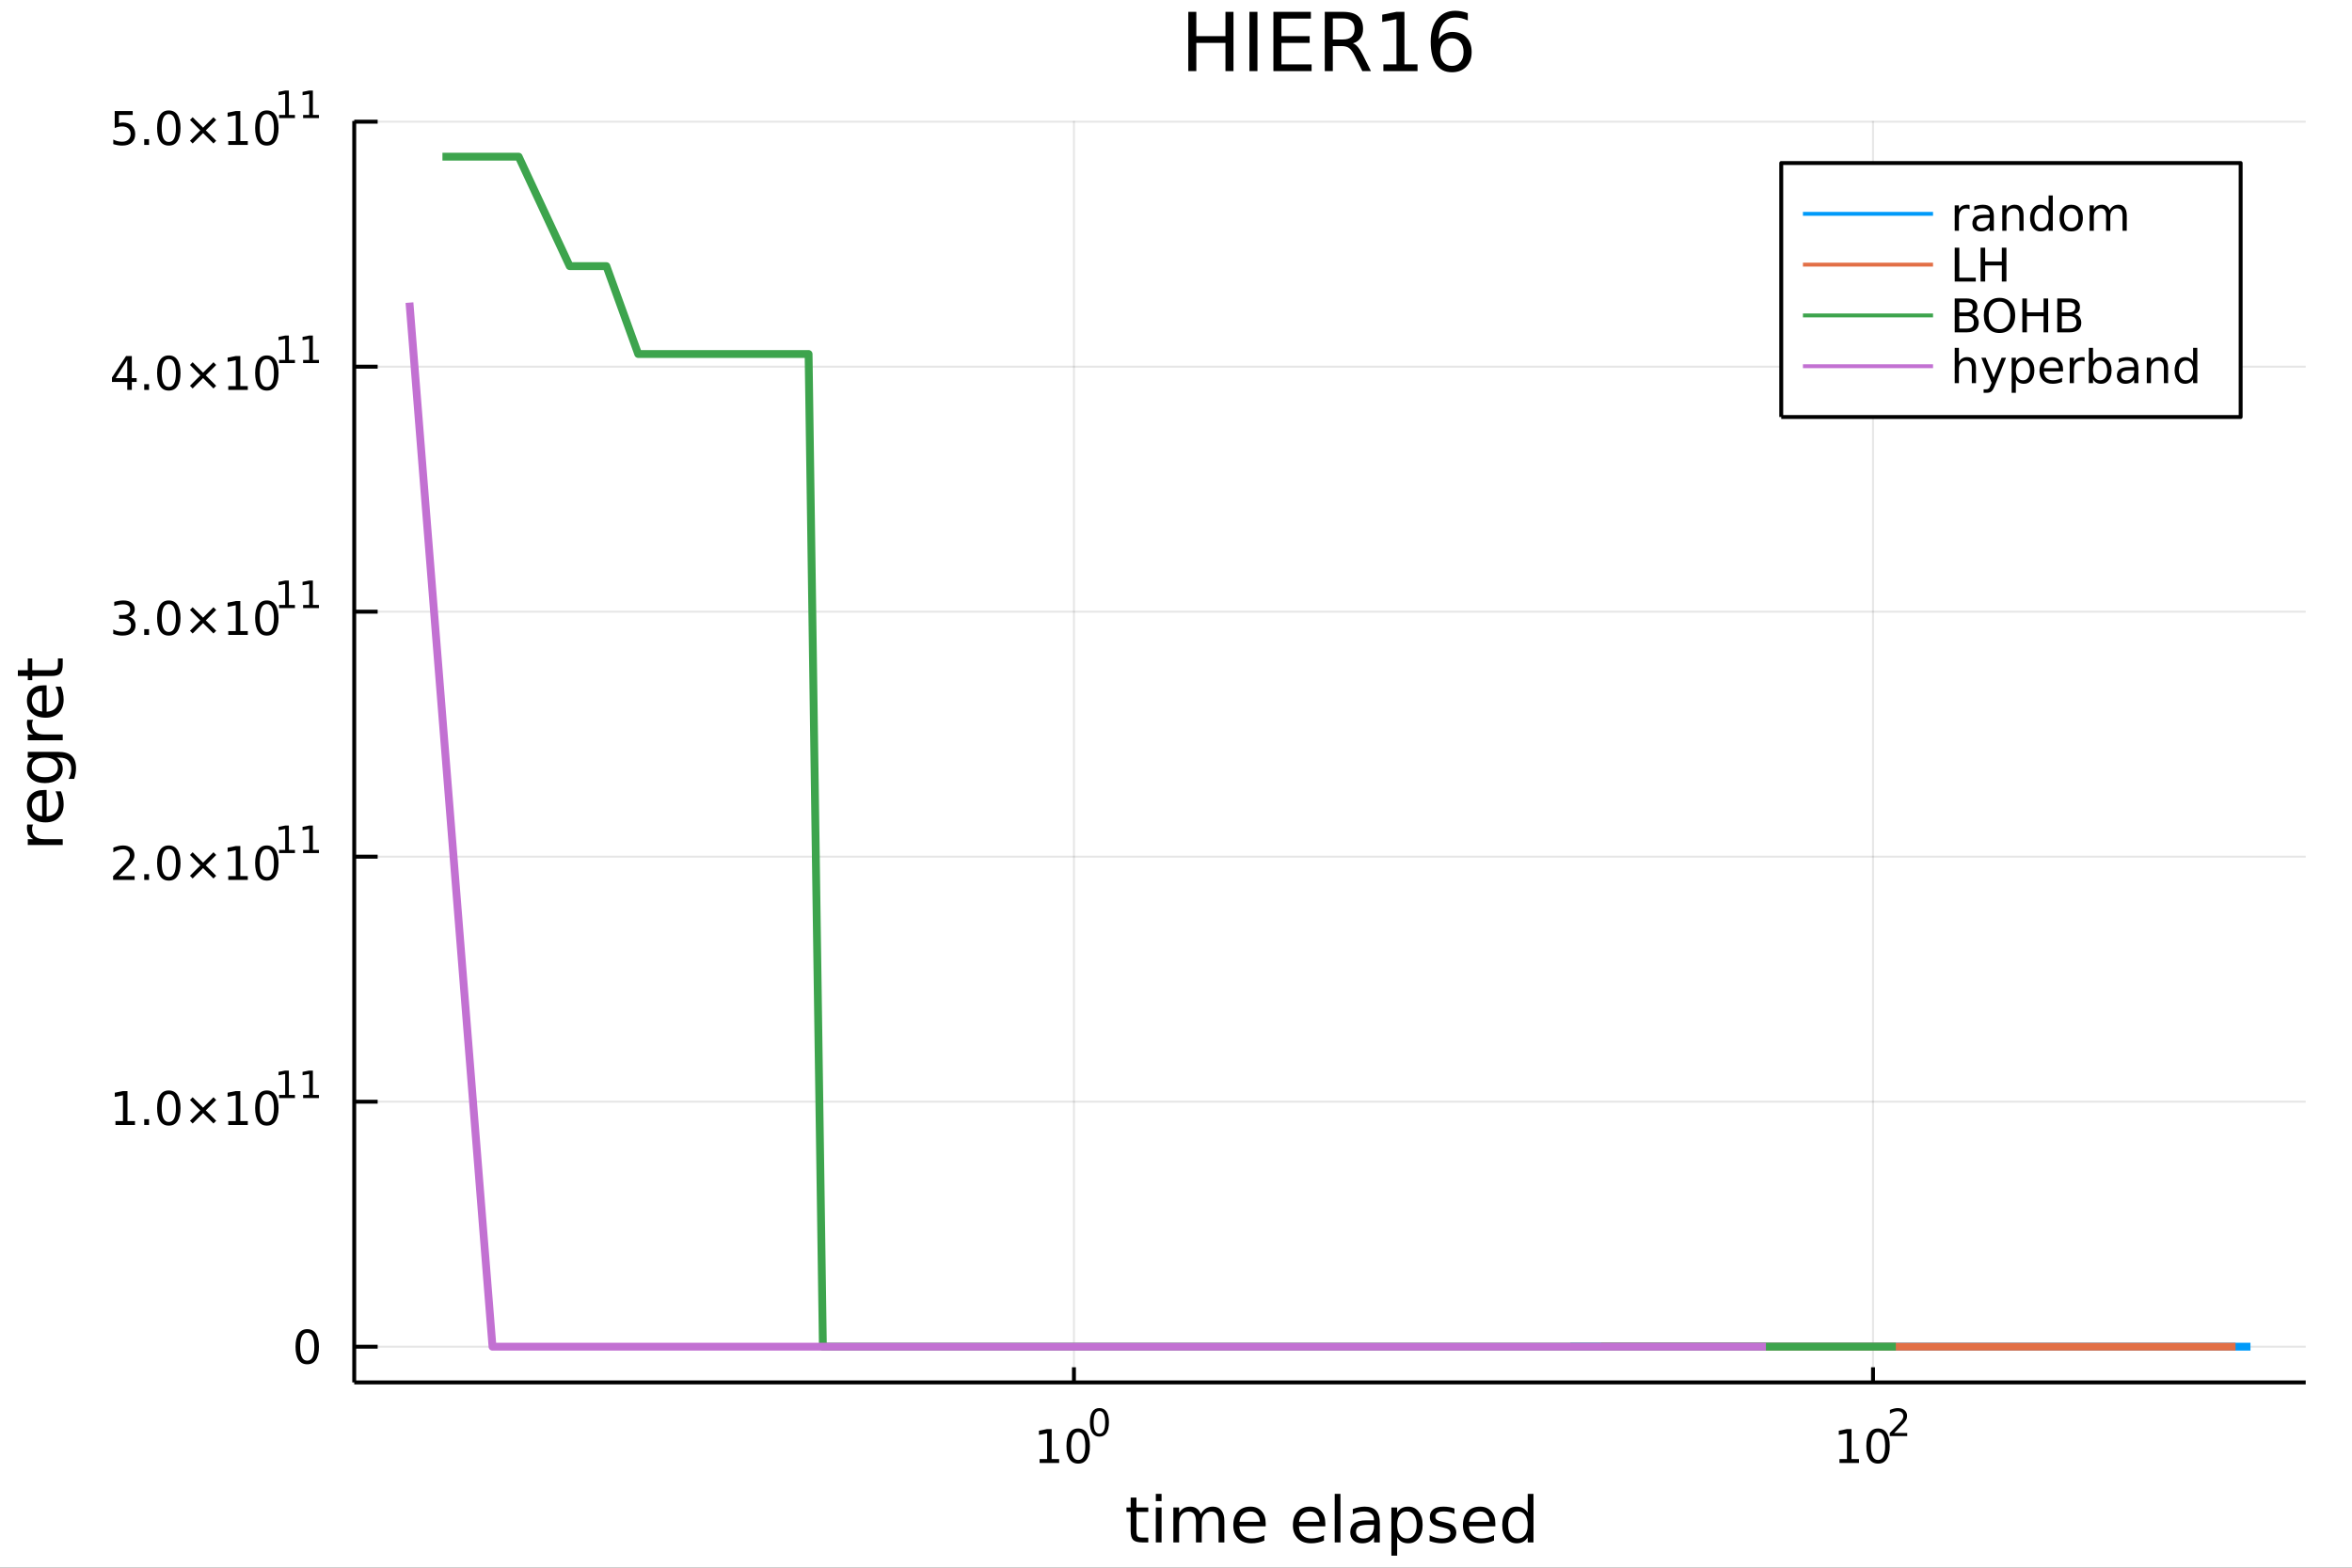 <?xml version="1.0" encoding="utf-8"?>
<svg xmlns="http://www.w3.org/2000/svg" xmlns:xlink="http://www.w3.org/1999/xlink" width="600" height="400" viewBox="0 0 2400 1600">
<rect x="0" y="0" width="2400" height="1600" fill="#333333" stroke="none"/>
<defs>
  <clipPath id="clip630">
    <rect x="0" y="0" width="2400" height="1600"/>
  </clipPath>
</defs>
<path clip-path="url(#clip630)" d="
M0 1600 L2400 1600 L2400 0 L0 0  Z
  " fill="#ffffff" fill-rule="evenodd" fill-opacity="1"/>
<defs>
  <clipPath id="clip631">
    <rect x="480" y="0" width="1681" height="1600"/>
  </clipPath>
</defs>
<path clip-path="url(#clip630)" d="
M361.463 1410.9 L2352.76 1410.9 L2352.76 123.472 L361.463 123.472  Z
  " fill="#ffffff" fill-rule="evenodd" fill-opacity="1"/>
<defs>
  <clipPath id="clip632">
    <rect x="361" y="123" width="1992" height="1288"/>
  </clipPath>
</defs>
<polyline clip-path="url(#clip632)" style="stroke:#000000; stroke-linecap:butt; stroke-linejoin:round; stroke-width:2; stroke-opacity:0.1; fill:none" points="
  1095.86,1410.9 1095.86,123.472 
  "/>
<polyline clip-path="url(#clip632)" style="stroke:#000000; stroke-linecap:butt; stroke-linejoin:round; stroke-width:2; stroke-opacity:0.1; fill:none" points="
  1911.25,1410.9 1911.25,123.472 
  "/>
<polyline clip-path="url(#clip630)" style="stroke:#000000; stroke-linecap:butt; stroke-linejoin:round; stroke-width:4; stroke-opacity:1; fill:none" points="
  361.463,1410.9 2352.76,1410.9 
  "/>
<polyline clip-path="url(#clip630)" style="stroke:#000000; stroke-linecap:butt; stroke-linejoin:round; stroke-width:4; stroke-opacity:1; fill:none" points="
  1095.86,1410.9 1095.86,1395.45 
  "/>
<polyline clip-path="url(#clip630)" style="stroke:#000000; stroke-linecap:butt; stroke-linejoin:round; stroke-width:4; stroke-opacity:1; fill:none" points="
  1911.25,1410.9 1911.25,1395.45 
  "/>
<path clip-path="url(#clip630)" d="M1060.84 1489.17 L1068.48 1489.17 L1068.48 1462.8 L1060.17 1464.47 L1060.17 1460.21 L1068.43 1458.54 L1073.11 1458.54 L1073.11 1489.17 L1080.75 1489.17 L1080.75 1493.1 L1060.84 1493.1 L1060.84 1489.17 Z" fill="#000000" fill-rule="evenodd" fill-opacity="1" /><path clip-path="url(#clip630)" d="M1100.19 1461.62 Q1096.58 1461.62 1094.75 1465.19 Q1092.95 1468.73 1092.95 1475.86 Q1092.95 1482.97 1094.75 1486.53 Q1096.58 1490.07 1100.19 1490.07 Q1103.83 1490.07 1105.63 1486.53 Q1107.46 1482.97 1107.46 1475.86 Q1107.46 1468.73 1105.63 1465.19 Q1103.83 1461.62 1100.19 1461.62 M1100.19 1457.92 Q1106 1457.92 1109.06 1462.53 Q1112.14 1467.11 1112.14 1475.86 Q1112.14 1484.59 1109.06 1489.19 Q1106 1493.78 1100.19 1493.78 Q1094.38 1493.78 1091.3 1489.19 Q1088.25 1484.59 1088.25 1475.86 Q1088.25 1467.11 1091.3 1462.53 Q1094.38 1457.92 1100.19 1457.92 Z" fill="#000000" fill-rule="evenodd" fill-opacity="1" /><path clip-path="url(#clip630)" d="M1121.84 1440.11 Q1118.91 1440.11 1117.42 1443.01 Q1115.95 1445.89 1115.95 1451.68 Q1115.95 1457.46 1117.42 1460.35 Q1118.91 1463.23 1121.84 1463.23 Q1124.79 1463.23 1126.26 1460.35 Q1127.75 1457.46 1127.75 1451.68 Q1127.75 1445.89 1126.26 1443.01 Q1124.79 1440.11 1121.84 1440.11 M1121.84 1437.11 Q1126.56 1437.11 1129.05 1440.85 Q1131.55 1444.57 1131.55 1451.68 Q1131.55 1458.77 1129.05 1462.51 Q1126.56 1466.24 1121.84 1466.24 Q1117.12 1466.24 1114.62 1462.51 Q1112.14 1458.77 1112.14 1451.68 Q1112.14 1444.57 1114.62 1440.85 Q1117.12 1437.11 1121.84 1437.11 Z" fill="#000000" fill-rule="evenodd" fill-opacity="1" /><path clip-path="url(#clip630)" d="M1877.02 1489.17 L1884.66 1489.17 L1884.66 1462.8 L1876.35 1464.47 L1876.35 1460.21 L1884.61 1458.54 L1889.29 1458.54 L1889.29 1489.17 L1896.93 1489.17 L1896.93 1493.1 L1877.02 1493.1 L1877.02 1489.17 Z" fill="#000000" fill-rule="evenodd" fill-opacity="1" /><path clip-path="url(#clip630)" d="M1916.37 1461.62 Q1912.76 1461.62 1910.93 1465.19 Q1909.13 1468.73 1909.13 1475.86 Q1909.13 1482.97 1910.93 1486.53 Q1912.76 1490.07 1916.37 1490.07 Q1920.01 1490.07 1921.81 1486.53 Q1923.64 1482.97 1923.64 1475.86 Q1923.64 1468.73 1921.81 1465.19 Q1920.01 1461.62 1916.37 1461.62 M1916.37 1457.92 Q1922.18 1457.92 1925.24 1462.53 Q1928.32 1467.11 1928.32 1475.86 Q1928.32 1484.59 1925.24 1489.19 Q1922.18 1493.78 1916.37 1493.78 Q1910.56 1493.78 1907.48 1489.19 Q1904.43 1484.59 1904.43 1475.86 Q1904.43 1467.11 1907.48 1462.53 Q1910.56 1457.92 1916.37 1457.92 Z" fill="#000000" fill-rule="evenodd" fill-opacity="1" /><path clip-path="url(#clip630)" d="M1932.89 1462.5 L1946.15 1462.5 L1946.15 1465.69 L1928.32 1465.69 L1928.32 1462.5 Q1930.48 1460.26 1934.2 1456.5 Q1937.95 1452.72 1938.91 1451.63 Q1940.73 1449.58 1941.45 1448.16 Q1942.18 1446.74 1942.18 1445.36 Q1942.18 1443.12 1940.6 1441.71 Q1939.04 1440.3 1936.52 1440.3 Q1934.73 1440.3 1932.74 1440.92 Q1930.76 1441.54 1928.51 1442.8 L1928.51 1438.97 Q1930.8 1438.05 1932.79 1437.58 Q1934.79 1437.11 1936.44 1437.11 Q1940.81 1437.11 1943.4 1439.29 Q1946 1441.47 1946 1445.12 Q1946 1446.85 1945.34 1448.41 Q1944.7 1449.95 1942.99 1452.06 Q1942.52 1452.6 1940 1455.22 Q1937.48 1457.81 1932.89 1462.5 Z" fill="#000000" fill-rule="evenodd" fill-opacity="1" /><path clip-path="url(#clip630)" d="M1159.65 1528.42 L1159.65 1538.54 L1171.71 1538.54 L1171.71 1543.09 L1159.65 1543.09 L1159.65 1562.44 Q1159.65 1566.8 1160.82 1568.04 Q1162.03 1569.28 1165.69 1569.28 L1171.71 1569.28 L1171.71 1574.19 L1165.69 1574.19 Q1158.91 1574.19 1156.33 1571.67 Q1153.76 1569.12 1153.76 1562.44 L1153.76 1543.09 L1149.46 1543.09 L1149.46 1538.54 L1153.76 1538.54 L1153.76 1528.42 L1159.65 1528.42 Z" fill="#000000" fill-rule="evenodd" fill-opacity="1" /><path clip-path="url(#clip630)" d="M1179.41 1538.54 L1185.27 1538.54 L1185.27 1574.19 L1179.41 1574.19 L1179.41 1538.54 M1179.41 1524.66 L1185.27 1524.66 L1185.27 1532.08 L1179.41 1532.08 L1179.41 1524.66 Z" fill="#000000" fill-rule="evenodd" fill-opacity="1" /><path clip-path="url(#clip630)" d="M1225.28 1545.38 Q1227.47 1541.43 1230.53 1539.56 Q1233.58 1537.68 1237.72 1537.68 Q1243.29 1537.68 1246.31 1541.59 Q1249.34 1545.48 1249.34 1552.67 L1249.34 1574.19 L1243.45 1574.19 L1243.45 1552.86 Q1243.45 1547.74 1241.64 1545.25 Q1239.82 1542.77 1236.1 1542.77 Q1231.55 1542.77 1228.9 1545.79 Q1226.26 1548.82 1226.26 1554.04 L1226.26 1574.19 L1220.37 1574.19 L1220.37 1552.86 Q1220.37 1547.7 1218.56 1545.25 Q1216.75 1542.77 1212.96 1542.77 Q1208.47 1542.77 1205.83 1545.83 Q1203.19 1548.85 1203.19 1554.04 L1203.19 1574.19 L1197.3 1574.19 L1197.3 1538.54 L1203.19 1538.54 L1203.19 1544.08 Q1205.19 1540.8 1207.99 1539.24 Q1210.79 1537.68 1214.64 1537.68 Q1218.53 1537.68 1221.23 1539.65 Q1223.97 1541.62 1225.28 1545.38 Z" fill="#000000" fill-rule="evenodd" fill-opacity="1" /><path clip-path="url(#clip630)" d="M1291.51 1554.9 L1291.51 1557.76 L1264.58 1557.76 Q1264.97 1563.81 1268.21 1566.99 Q1271.49 1570.14 1277.32 1570.14 Q1280.69 1570.14 1283.84 1569.32 Q1287.02 1568.49 1290.14 1566.83 L1290.14 1572.37 Q1286.99 1573.71 1283.68 1574.41 Q1280.37 1575.11 1276.97 1575.11 Q1268.44 1575.11 1263.44 1570.14 Q1258.47 1565.18 1258.47 1556.71 Q1258.47 1547.96 1263.18 1542.83 Q1267.93 1537.68 1275.95 1537.68 Q1283.14 1537.68 1287.31 1542.33 Q1291.51 1546.94 1291.51 1554.9 M1285.65 1553.18 Q1285.59 1548.37 1282.95 1545.51 Q1280.34 1542.64 1276.01 1542.64 Q1271.11 1542.64 1268.15 1545.41 Q1265.22 1548.18 1264.77 1553.21 L1285.65 1553.18 Z" fill="#000000" fill-rule="evenodd" fill-opacity="1" /><path clip-path="url(#clip630)" d="M1352.34 1554.9 L1352.34 1557.76 L1325.41 1557.76 Q1325.79 1563.81 1329.04 1566.99 Q1332.31 1570.14 1338.14 1570.14 Q1341.51 1570.14 1344.66 1569.32 Q1347.85 1568.49 1350.97 1566.83 L1350.97 1572.37 Q1347.82 1573.71 1344.51 1574.41 Q1341.2 1575.11 1337.79 1575.11 Q1329.26 1575.11 1324.26 1570.14 Q1319.3 1565.18 1319.3 1556.71 Q1319.3 1547.96 1324.01 1542.83 Q1328.75 1537.68 1336.77 1537.68 Q1343.96 1537.68 1348.13 1542.33 Q1352.34 1546.94 1352.34 1554.9 M1346.48 1553.18 Q1346.41 1548.37 1343.77 1545.51 Q1341.16 1542.64 1336.83 1542.64 Q1331.93 1542.64 1328.97 1545.41 Q1326.04 1548.18 1325.6 1553.21 L1346.48 1553.18 Z" fill="#000000" fill-rule="evenodd" fill-opacity="1" /><path clip-path="url(#clip630)" d="M1361.95 1524.66 L1367.8 1524.66 L1367.8 1574.19 L1361.95 1574.19 L1361.95 1524.66 Z" fill="#000000" fill-rule="evenodd" fill-opacity="1" /><path clip-path="url(#clip630)" d="M1396.26 1556.27 Q1389.16 1556.27 1386.42 1557.89 Q1383.69 1559.51 1383.69 1563.43 Q1383.69 1566.55 1385.72 1568.39 Q1387.79 1570.21 1391.32 1570.21 Q1396.19 1570.21 1399.12 1566.77 Q1402.08 1563.3 1402.08 1557.57 L1402.08 1556.27 L1396.26 1556.27 M1407.94 1553.85 L1407.94 1574.19 L1402.08 1574.19 L1402.08 1568.77 Q1400.08 1572.02 1397.09 1573.58 Q1394.09 1575.11 1389.77 1575.11 Q1384.29 1575.11 1381.04 1572.05 Q1377.83 1568.97 1377.83 1563.81 Q1377.83 1557.79 1381.84 1554.74 Q1385.88 1551.68 1393.87 1551.68 L1402.08 1551.68 L1402.08 1551.11 Q1402.08 1547.07 1399.41 1544.87 Q1396.77 1542.64 1391.96 1542.64 Q1388.91 1542.64 1386.01 1543.38 Q1383.11 1544.11 1380.44 1545.57 L1380.44 1540.16 Q1383.65 1538.92 1386.68 1538.31 Q1389.7 1537.68 1392.57 1537.68 Q1400.3 1537.68 1404.12 1541.69 Q1407.94 1545.7 1407.94 1553.85 Z" fill="#000000" fill-rule="evenodd" fill-opacity="1" /><path clip-path="url(#clip630)" d="M1425.67 1568.84 L1425.67 1587.74 L1419.78 1587.74 L1419.78 1538.54 L1425.67 1538.54 L1425.67 1543.95 Q1427.51 1540.77 1430.31 1539.24 Q1433.15 1537.68 1437.06 1537.68 Q1443.56 1537.68 1447.6 1542.83 Q1451.67 1547.99 1451.67 1556.39 Q1451.67 1564.8 1447.6 1569.95 Q1443.56 1575.11 1437.06 1575.11 Q1433.15 1575.11 1430.31 1573.58 Q1427.51 1572.02 1425.67 1568.84 M1445.59 1556.39 Q1445.59 1549.93 1442.92 1546.27 Q1440.28 1542.58 1435.63 1542.58 Q1430.98 1542.58 1428.31 1546.27 Q1425.67 1549.93 1425.67 1556.39 Q1425.67 1562.85 1428.31 1566.55 Q1430.98 1570.21 1435.63 1570.21 Q1440.28 1570.21 1442.92 1566.55 Q1445.59 1562.85 1445.59 1556.39 Z" fill="#000000" fill-rule="evenodd" fill-opacity="1" /><path clip-path="url(#clip630)" d="M1484.11 1539.59 L1484.11 1545.13 Q1481.62 1543.85 1478.95 1543.22 Q1476.28 1542.58 1473.41 1542.58 Q1469.05 1542.58 1466.85 1543.92 Q1464.69 1545.25 1464.69 1547.93 Q1464.69 1549.96 1466.25 1551.14 Q1467.81 1552.29 1472.52 1553.34 L1474.52 1553.78 Q1480.76 1555.12 1483.37 1557.57 Q1486.01 1559.99 1486.01 1564.35 Q1486.01 1569.32 1482.07 1572.21 Q1478.15 1575.11 1471.28 1575.11 Q1468.41 1575.11 1465.29 1574.54 Q1462.21 1573.99 1458.77 1572.88 L1458.77 1566.83 Q1462.02 1568.52 1465.17 1569.38 Q1468.32 1570.21 1471.41 1570.21 Q1475.54 1570.21 1477.77 1568.81 Q1480 1567.37 1480 1564.8 Q1480 1562.41 1478.38 1561.14 Q1476.78 1559.86 1471.34 1558.68 L1469.3 1558.21 Q1463.86 1557.06 1461.44 1554.71 Q1459.02 1552.32 1459.02 1548.18 Q1459.02 1543.15 1462.59 1540.42 Q1466.15 1537.68 1472.71 1537.68 Q1475.96 1537.68 1478.82 1538.16 Q1481.69 1538.63 1484.11 1539.59 Z" fill="#000000" fill-rule="evenodd" fill-opacity="1" /><path clip-path="url(#clip630)" d="M1525.83 1554.9 L1525.83 1557.76 L1498.91 1557.76 Q1499.29 1563.81 1502.53 1566.99 Q1505.81 1570.14 1511.64 1570.14 Q1515.01 1570.14 1518.16 1569.32 Q1521.34 1568.49 1524.46 1566.83 L1524.46 1572.37 Q1521.31 1573.71 1518 1574.41 Q1514.69 1575.11 1511.29 1575.11 Q1502.76 1575.11 1497.76 1570.14 Q1492.79 1565.18 1492.79 1556.71 Q1492.79 1547.96 1497.5 1542.83 Q1502.25 1537.68 1510.27 1537.68 Q1517.46 1537.68 1521.63 1542.33 Q1525.83 1546.94 1525.83 1554.9 M1519.98 1553.18 Q1519.91 1548.37 1517.27 1545.51 Q1514.66 1542.64 1510.33 1542.64 Q1505.43 1542.64 1502.47 1545.41 Q1499.54 1548.18 1499.1 1553.21 L1519.98 1553.18 Z" fill="#000000" fill-rule="evenodd" fill-opacity="1" /><path clip-path="url(#clip630)" d="M1558.9 1543.95 L1558.9 1524.66 L1564.76 1524.66 L1564.76 1574.19 L1558.9 1574.19 L1558.9 1568.84 Q1557.06 1572.02 1554.22 1573.58 Q1551.42 1575.11 1547.48 1575.11 Q1541.01 1575.11 1536.94 1569.95 Q1532.9 1564.8 1532.9 1556.39 Q1532.9 1547.99 1536.94 1542.83 Q1541.01 1537.68 1547.48 1537.68 Q1551.42 1537.68 1554.22 1539.24 Q1557.06 1540.77 1558.9 1543.95 M1538.95 1556.39 Q1538.95 1562.85 1541.59 1566.55 Q1544.26 1570.21 1548.91 1570.21 Q1553.56 1570.21 1556.23 1566.55 Q1558.9 1562.85 1558.9 1556.39 Q1558.9 1549.93 1556.23 1546.27 Q1553.56 1542.58 1548.91 1542.58 Q1544.26 1542.58 1541.59 1546.27 Q1538.95 1549.93 1538.95 1556.39 Z" fill="#000000" fill-rule="evenodd" fill-opacity="1" /><polyline clip-path="url(#clip632)" style="stroke:#000000; stroke-linecap:butt; stroke-linejoin:round; stroke-width:2; stroke-opacity:0.1; fill:none" points="
  361.463,1374.46 2352.76,1374.46 
  "/>
<polyline clip-path="url(#clip632)" style="stroke:#000000; stroke-linecap:butt; stroke-linejoin:round; stroke-width:2; stroke-opacity:0.1; fill:none" points="
  361.463,1124.4 2352.76,1124.4 
  "/>
<polyline clip-path="url(#clip632)" style="stroke:#000000; stroke-linecap:butt; stroke-linejoin:round; stroke-width:2; stroke-opacity:0.1; fill:none" points="
  361.463,874.349 2352.76,874.349 
  "/>
<polyline clip-path="url(#clip632)" style="stroke:#000000; stroke-linecap:butt; stroke-linejoin:round; stroke-width:2; stroke-opacity:0.1; fill:none" points="
  361.463,624.293 2352.76,624.293 
  "/>
<polyline clip-path="url(#clip632)" style="stroke:#000000; stroke-linecap:butt; stroke-linejoin:round; stroke-width:2; stroke-opacity:0.1; fill:none" points="
  361.463,374.238 2352.76,374.238 
  "/>
<polyline clip-path="url(#clip632)" style="stroke:#000000; stroke-linecap:butt; stroke-linejoin:round; stroke-width:2; stroke-opacity:0.1; fill:none" points="
  361.463,124.182 2352.76,124.182 
  "/>
<polyline clip-path="url(#clip630)" style="stroke:#000000; stroke-linecap:butt; stroke-linejoin:round; stroke-width:4; stroke-opacity:1; fill:none" points="
  361.463,1410.9 361.463,123.472 
  "/>
<polyline clip-path="url(#clip630)" style="stroke:#000000; stroke-linecap:butt; stroke-linejoin:round; stroke-width:4; stroke-opacity:1; fill:none" points="
  361.463,1374.46 385.358,1374.46 
  "/>
<polyline clip-path="url(#clip630)" style="stroke:#000000; stroke-linecap:butt; stroke-linejoin:round; stroke-width:4; stroke-opacity:1; fill:none" points="
  361.463,1124.4 385.358,1124.4 
  "/>
<polyline clip-path="url(#clip630)" style="stroke:#000000; stroke-linecap:butt; stroke-linejoin:round; stroke-width:4; stroke-opacity:1; fill:none" points="
  361.463,874.349 385.358,874.349 
  "/>
<polyline clip-path="url(#clip630)" style="stroke:#000000; stroke-linecap:butt; stroke-linejoin:round; stroke-width:4; stroke-opacity:1; fill:none" points="
  361.463,624.293 385.358,624.293 
  "/>
<polyline clip-path="url(#clip630)" style="stroke:#000000; stroke-linecap:butt; stroke-linejoin:round; stroke-width:4; stroke-opacity:1; fill:none" points="
  361.463,374.238 385.358,374.238 
  "/>
<polyline clip-path="url(#clip630)" style="stroke:#000000; stroke-linecap:butt; stroke-linejoin:round; stroke-width:4; stroke-opacity:1; fill:none" points="
  361.463,124.182 385.358,124.182 
  "/>
<path clip-path="url(#clip630)" d="M313.518 1360.26 Q309.907 1360.26 308.079 1363.82 Q306.273 1367.37 306.273 1374.49 Q306.273 1381.6 308.079 1385.17 Q309.907 1388.71 313.518 1388.71 Q317.153 1388.71 318.958 1385.17 Q320.787 1381.6 320.787 1374.49 Q320.787 1367.37 318.958 1363.82 Q317.153 1360.26 313.518 1360.26 M313.518 1356.56 Q319.329 1356.56 322.384 1361.16 Q325.463 1365.74 325.463 1374.49 Q325.463 1383.22 322.384 1387.83 Q319.329 1392.41 313.518 1392.41 Q307.708 1392.41 304.63 1387.83 Q301.574 1383.22 301.574 1374.49 Q301.574 1365.74 304.63 1361.16 Q307.708 1356.56 313.518 1356.56 Z" fill="#000000" fill-rule="evenodd" fill-opacity="1" /><path clip-path="url(#clip630)" d="M117.825 1144.2 L125.464 1144.2 L125.464 1117.83 L117.154 1119.5 L117.154 1115.24 L125.418 1113.57 L130.093 1113.57 L130.093 1144.2 L137.732 1144.2 L137.732 1148.13 L117.825 1148.13 L117.825 1144.2 Z" fill="#000000" fill-rule="evenodd" fill-opacity="1" /><path clip-path="url(#clip630)" d="M147.177 1142.25 L152.061 1142.25 L152.061 1148.13 L147.177 1148.13 L147.177 1142.25 Z" fill="#000000" fill-rule="evenodd" fill-opacity="1" /><path clip-path="url(#clip630)" d="M172.246 1116.65 Q168.635 1116.65 166.806 1120.22 Q165.001 1123.76 165.001 1130.89 Q165.001 1137.99 166.806 1141.56 Q168.635 1145.1 172.246 1145.1 Q175.88 1145.1 177.686 1141.56 Q179.514 1137.99 179.514 1130.89 Q179.514 1123.76 177.686 1120.22 Q175.88 1116.65 172.246 1116.65 M172.246 1112.95 Q178.056 1112.95 181.112 1117.55 Q184.19 1122.14 184.19 1130.89 Q184.19 1139.61 181.112 1144.22 Q178.056 1148.8 172.246 1148.8 Q166.436 1148.8 163.357 1144.22 Q160.302 1139.61 160.302 1130.89 Q160.302 1122.14 163.357 1117.55 Q166.436 1112.95 172.246 1112.95 Z" fill="#000000" fill-rule="evenodd" fill-opacity="1" /><path clip-path="url(#clip630)" d="M220.579 1122.67 L210 1133.29 L220.579 1143.87 L217.824 1146.67 L207.199 1136.05 L196.575 1146.67 L193.843 1143.87 L204.399 1133.29 L193.843 1122.67 L196.575 1119.87 L207.199 1130.49 L217.824 1119.87 L220.579 1122.67 Z" fill="#000000" fill-rule="evenodd" fill-opacity="1" /><path clip-path="url(#clip630)" d="M232.94 1144.2 L240.579 1144.2 L240.579 1117.83 L232.269 1119.5 L232.269 1115.24 L240.533 1113.57 L245.209 1113.57 L245.209 1144.2 L252.847 1144.2 L252.847 1148.13 L232.94 1148.13 L232.94 1144.2 Z" fill="#000000" fill-rule="evenodd" fill-opacity="1" /><path clip-path="url(#clip630)" d="M272.292 1116.65 Q268.681 1116.65 266.852 1120.22 Q265.046 1123.76 265.046 1130.89 Q265.046 1137.99 266.852 1141.56 Q268.681 1145.1 272.292 1145.1 Q275.926 1145.1 277.732 1141.56 Q279.56 1137.99 279.56 1130.89 Q279.56 1123.76 277.732 1120.22 Q275.926 1116.65 272.292 1116.65 M272.292 1112.95 Q278.102 1112.95 281.157 1117.55 Q284.236 1122.14 284.236 1130.89 Q284.236 1139.61 281.157 1144.22 Q278.102 1148.8 272.292 1148.8 Q266.482 1148.8 263.403 1144.22 Q260.347 1139.61 260.347 1130.89 Q260.347 1122.14 263.403 1117.55 Q266.482 1112.95 272.292 1112.95 Z" fill="#000000" fill-rule="evenodd" fill-opacity="1" /><path clip-path="url(#clip630)" d="M284.782 1117.52 L290.988 1117.52 L290.988 1096.1 L284.236 1097.46 L284.236 1094 L290.95 1092.64 L294.75 1092.64 L294.75 1117.52 L300.956 1117.52 L300.956 1120.72 L284.782 1120.72 L284.782 1117.52 Z" fill="#000000" fill-rule="evenodd" fill-opacity="1" /><path clip-path="url(#clip630)" d="M309.288 1117.52 L315.495 1117.52 L315.495 1096.1 L308.743 1097.46 L308.743 1094 L315.457 1092.64 L319.256 1092.64 L319.256 1117.52 L325.463 1117.52 L325.463 1120.72 L309.288 1120.72 L309.288 1117.52 Z" fill="#000000" fill-rule="evenodd" fill-opacity="1" /><path clip-path="url(#clip630)" d="M121.043 894.141 L137.362 894.141 L137.362 898.076 L115.418 898.076 L115.418 894.141 Q118.08 891.387 122.663 886.757 Q127.269 882.104 128.45 880.762 Q130.695 878.239 131.575 876.502 Q132.478 874.743 132.478 873.053 Q132.478 870.299 130.533 868.563 Q128.612 866.827 125.51 866.827 Q123.311 866.827 120.857 867.59 Q118.427 868.354 115.649 869.905 L115.649 865.183 Q118.473 864.049 120.927 863.47 Q123.38 862.891 125.418 862.891 Q130.788 862.891 133.982 865.577 Q137.177 868.262 137.177 872.752 Q137.177 874.882 136.367 876.803 Q135.579 878.702 133.473 881.294 Q132.894 881.965 129.792 885.183 Q126.691 888.377 121.043 894.141 Z" fill="#000000" fill-rule="evenodd" fill-opacity="1" /><path clip-path="url(#clip630)" d="M147.177 892.197 L152.061 892.197 L152.061 898.076 L147.177 898.076 L147.177 892.197 Z" fill="#000000" fill-rule="evenodd" fill-opacity="1" /><path clip-path="url(#clip630)" d="M172.246 866.595 Q168.635 866.595 166.806 870.16 Q165.001 873.702 165.001 880.831 Q165.001 887.938 166.806 891.502 Q168.635 895.044 172.246 895.044 Q175.88 895.044 177.686 891.502 Q179.514 887.938 179.514 880.831 Q179.514 873.702 177.686 870.16 Q175.88 866.595 172.246 866.595 M172.246 862.891 Q178.056 862.891 181.112 867.498 Q184.19 872.081 184.19 880.831 Q184.19 889.558 181.112 894.164 Q178.056 898.748 172.246 898.748 Q166.436 898.748 163.357 894.164 Q160.302 889.558 160.302 880.831 Q160.302 872.081 163.357 867.498 Q166.436 862.891 172.246 862.891 Z" fill="#000000" fill-rule="evenodd" fill-opacity="1" /><path clip-path="url(#clip630)" d="M220.579 872.614 L210 883.239 L220.579 893.817 L217.824 896.618 L207.199 885.993 L196.575 896.618 L193.843 893.817 L204.399 883.239 L193.843 872.614 L196.575 869.813 L207.199 880.438 L217.824 869.813 L220.579 872.614 Z" fill="#000000" fill-rule="evenodd" fill-opacity="1" /><path clip-path="url(#clip630)" d="M232.94 894.141 L240.579 894.141 L240.579 867.776 L232.269 869.442 L232.269 865.183 L240.533 863.516 L245.209 863.516 L245.209 894.141 L252.847 894.141 L252.847 898.076 L232.94 898.076 L232.94 894.141 Z" fill="#000000" fill-rule="evenodd" fill-opacity="1" /><path clip-path="url(#clip630)" d="M272.292 866.595 Q268.681 866.595 266.852 870.16 Q265.046 873.702 265.046 880.831 Q265.046 887.938 266.852 891.502 Q268.681 895.044 272.292 895.044 Q275.926 895.044 277.732 891.502 Q279.56 887.938 279.56 880.831 Q279.56 873.702 277.732 870.16 Q275.926 866.595 272.292 866.595 M272.292 862.891 Q278.102 862.891 281.157 867.498 Q284.236 872.081 284.236 880.831 Q284.236 889.558 281.157 894.164 Q278.102 898.748 272.292 898.748 Q266.482 898.748 263.403 894.164 Q260.347 889.558 260.347 880.831 Q260.347 872.081 263.403 867.498 Q266.482 862.891 272.292 862.891 Z" fill="#000000" fill-rule="evenodd" fill-opacity="1" /><path clip-path="url(#clip630)" d="M284.782 867.469 L290.988 867.469 L290.988 846.047 L284.236 847.401 L284.236 843.94 L290.95 842.586 L294.75 842.586 L294.75 867.469 L300.956 867.469 L300.956 870.666 L284.782 870.666 L284.782 867.469 Z" fill="#000000" fill-rule="evenodd" fill-opacity="1" /><path clip-path="url(#clip630)" d="M309.288 867.469 L315.495 867.469 L315.495 846.047 L308.743 847.401 L308.743 843.94 L315.457 842.586 L319.256 842.586 L319.256 867.469 L325.463 867.469 L325.463 870.666 L309.288 870.666 L309.288 867.469 Z" fill="#000000" fill-rule="evenodd" fill-opacity="1" /><path clip-path="url(#clip630)" d="M131.181 629.387 Q134.538 630.104 136.413 632.373 Q138.311 634.641 138.311 637.975 Q138.311 643.09 134.792 645.891 Q131.274 648.692 124.793 648.692 Q122.617 648.692 120.302 648.252 Q118.01 647.836 115.556 646.979 L115.556 642.465 Q117.501 643.6 119.816 644.178 Q122.13 644.757 124.654 644.757 Q129.052 644.757 131.343 643.021 Q133.658 641.285 133.658 637.975 Q133.658 634.919 131.505 633.206 Q129.376 631.47 125.556 631.47 L121.529 631.47 L121.529 627.627 L125.742 627.627 Q129.191 627.627 131.019 626.262 Q132.848 624.873 132.848 622.28 Q132.848 619.618 130.95 618.206 Q129.075 616.771 125.556 616.771 Q123.635 616.771 121.436 617.188 Q119.237 617.604 116.598 618.484 L116.598 614.317 Q119.26 613.577 121.575 613.206 Q123.913 612.836 125.973 612.836 Q131.297 612.836 134.399 615.266 Q137.501 617.674 137.501 621.794 Q137.501 624.664 135.857 626.655 Q134.214 628.623 131.181 629.387 Z" fill="#000000" fill-rule="evenodd" fill-opacity="1" /><path clip-path="url(#clip630)" d="M147.177 642.141 L152.061 642.141 L152.061 648.021 L147.177 648.021 L147.177 642.141 Z" fill="#000000" fill-rule="evenodd" fill-opacity="1" /><path clip-path="url(#clip630)" d="M172.246 616.539 Q168.635 616.539 166.806 620.104 Q165.001 623.646 165.001 630.776 Q165.001 637.882 166.806 641.447 Q168.635 644.988 172.246 644.988 Q175.88 644.988 177.686 641.447 Q179.514 637.882 179.514 630.776 Q179.514 623.646 177.686 620.104 Q175.88 616.539 172.246 616.539 M172.246 612.836 Q178.056 612.836 181.112 617.442 Q184.19 622.026 184.19 630.776 Q184.19 639.502 181.112 644.109 Q178.056 648.692 172.246 648.692 Q166.436 648.692 163.357 644.109 Q160.302 639.502 160.302 630.776 Q160.302 622.026 163.357 617.442 Q166.436 612.836 172.246 612.836 Z" fill="#000000" fill-rule="evenodd" fill-opacity="1" /><path clip-path="url(#clip630)" d="M220.579 622.558 L210 633.183 L220.579 643.762 L217.824 646.562 L207.199 635.938 L196.575 646.562 L193.843 643.762 L204.399 633.183 L193.843 622.558 L196.575 619.757 L207.199 630.382 L217.824 619.757 L220.579 622.558 Z" fill="#000000" fill-rule="evenodd" fill-opacity="1" /><path clip-path="url(#clip630)" d="M232.94 644.086 L240.579 644.086 L240.579 617.72 L232.269 619.387 L232.269 615.127 L240.533 613.461 L245.209 613.461 L245.209 644.086 L252.847 644.086 L252.847 648.021 L232.94 648.021 L232.94 644.086 Z" fill="#000000" fill-rule="evenodd" fill-opacity="1" /><path clip-path="url(#clip630)" d="M272.292 616.539 Q268.681 616.539 266.852 620.104 Q265.046 623.646 265.046 630.776 Q265.046 637.882 266.852 641.447 Q268.681 644.988 272.292 644.988 Q275.926 644.988 277.732 641.447 Q279.56 637.882 279.56 630.776 Q279.56 623.646 277.732 620.104 Q275.926 616.539 272.292 616.539 M272.292 612.836 Q278.102 612.836 281.157 617.442 Q284.236 622.026 284.236 630.776 Q284.236 639.502 281.157 644.109 Q278.102 648.692 272.292 648.692 Q266.482 648.692 263.403 644.109 Q260.347 639.502 260.347 630.776 Q260.347 622.026 263.403 617.442 Q266.482 612.836 272.292 612.836 Z" fill="#000000" fill-rule="evenodd" fill-opacity="1" /><path clip-path="url(#clip630)" d="M284.782 617.413 L290.988 617.413 L290.988 595.991 L284.236 597.345 L284.236 593.885 L290.95 592.53 L294.75 592.53 L294.75 617.413 L300.956 617.413 L300.956 620.61 L284.782 620.61 L284.782 617.413 Z" fill="#000000" fill-rule="evenodd" fill-opacity="1" /><path clip-path="url(#clip630)" d="M309.288 617.413 L315.495 617.413 L315.495 595.991 L308.743 597.345 L308.743 593.885 L315.457 592.53 L319.256 592.53 L319.256 617.413 L325.463 617.413 L325.463 620.61 L309.288 620.61 L309.288 617.413 Z" fill="#000000" fill-rule="evenodd" fill-opacity="1" /><path clip-path="url(#clip630)" d="M129.862 367.479 L118.056 385.928 L129.862 385.928 L129.862 367.479 M128.635 363.405 L134.515 363.405 L134.515 385.928 L139.445 385.928 L139.445 389.817 L134.515 389.817 L134.515 397.965 L129.862 397.965 L129.862 389.817 L114.26 389.817 L114.26 385.303 L128.635 363.405 Z" fill="#000000" fill-rule="evenodd" fill-opacity="1" /><path clip-path="url(#clip630)" d="M147.177 392.086 L152.061 392.086 L152.061 397.965 L147.177 397.965 L147.177 392.086 Z" fill="#000000" fill-rule="evenodd" fill-opacity="1" /><path clip-path="url(#clip630)" d="M172.246 366.484 Q168.635 366.484 166.806 370.049 Q165.001 373.59 165.001 380.72 Q165.001 387.826 166.806 391.391 Q168.635 394.933 172.246 394.933 Q175.88 394.933 177.686 391.391 Q179.514 387.826 179.514 380.72 Q179.514 373.59 177.686 370.049 Q175.88 366.484 172.246 366.484 M172.246 362.78 Q178.056 362.78 181.112 367.387 Q184.19 371.97 184.19 380.72 Q184.19 389.447 181.112 394.053 Q178.056 398.636 172.246 398.636 Q166.436 398.636 163.357 394.053 Q160.302 389.447 160.302 380.72 Q160.302 371.97 163.357 367.387 Q166.436 362.78 172.246 362.78 Z" fill="#000000" fill-rule="evenodd" fill-opacity="1" /><path clip-path="url(#clip630)" d="M220.579 372.502 L210 383.127 L220.579 393.706 L217.824 396.507 L207.199 385.882 L196.575 396.507 L193.843 393.706 L204.399 383.127 L193.843 372.502 L196.575 369.701 L207.199 380.326 L217.824 369.701 L220.579 372.502 Z" fill="#000000" fill-rule="evenodd" fill-opacity="1" /><path clip-path="url(#clip630)" d="M232.94 394.03 L240.579 394.03 L240.579 367.664 L232.269 369.331 L232.269 365.072 L240.533 363.405 L245.209 363.405 L245.209 394.03 L252.847 394.03 L252.847 397.965 L232.94 397.965 L232.94 394.03 Z" fill="#000000" fill-rule="evenodd" fill-opacity="1" /><path clip-path="url(#clip630)" d="M272.292 366.484 Q268.681 366.484 266.852 370.049 Q265.046 373.59 265.046 380.72 Q265.046 387.826 266.852 391.391 Q268.681 394.933 272.292 394.933 Q275.926 394.933 277.732 391.391 Q279.56 387.826 279.56 380.72 Q279.56 373.59 277.732 370.049 Q275.926 366.484 272.292 366.484 M272.292 362.78 Q278.102 362.78 281.157 367.387 Q284.236 371.97 284.236 380.72 Q284.236 389.447 281.157 394.053 Q278.102 398.636 272.292 398.636 Q266.482 398.636 263.403 394.053 Q260.347 389.447 260.347 380.72 Q260.347 371.97 263.403 367.387 Q266.482 362.78 272.292 362.78 Z" fill="#000000" fill-rule="evenodd" fill-opacity="1" /><path clip-path="url(#clip630)" d="M284.782 367.357 L290.988 367.357 L290.988 345.935 L284.236 347.29 L284.236 343.829 L290.95 342.475 L294.75 342.475 L294.75 367.357 L300.956 367.357 L300.956 370.555 L284.782 370.555 L284.782 367.357 Z" fill="#000000" fill-rule="evenodd" fill-opacity="1" /><path clip-path="url(#clip630)" d="M309.288 367.357 L315.495 367.357 L315.495 345.935 L308.743 347.29 L308.743 343.829 L315.457 342.475 L319.256 342.475 L319.256 367.357 L325.463 367.357 L325.463 370.555 L309.288 370.555 L309.288 367.357 Z" fill="#000000" fill-rule="evenodd" fill-opacity="1" /><path clip-path="url(#clip630)" d="M117.061 113.35 L135.417 113.35 L135.417 117.285 L121.343 117.285 L121.343 125.757 Q122.362 125.41 123.38 125.248 Q124.399 125.062 125.418 125.062 Q131.205 125.062 134.584 128.234 Q137.964 131.405 137.964 136.822 Q137.964 142.4 134.492 145.502 Q131.019 148.581 124.7 148.581 Q122.524 148.581 120.255 148.21 Q118.01 147.84 115.603 147.099 L115.603 142.4 Q117.686 143.535 119.908 144.09 Q122.13 144.646 124.607 144.646 Q128.612 144.646 130.95 142.539 Q133.288 140.433 133.288 136.822 Q133.288 133.211 130.95 131.104 Q128.612 128.998 124.607 128.998 Q122.732 128.998 120.857 129.414 Q119.006 129.831 117.061 130.711 L117.061 113.35 Z" fill="#000000" fill-rule="evenodd" fill-opacity="1" /><path clip-path="url(#clip630)" d="M147.177 142.03 L152.061 142.03 L152.061 147.91 L147.177 147.91 L147.177 142.03 Z" fill="#000000" fill-rule="evenodd" fill-opacity="1" /><path clip-path="url(#clip630)" d="M172.246 116.428 Q168.635 116.428 166.806 119.993 Q165.001 123.535 165.001 130.664 Q165.001 137.771 166.806 141.336 Q168.635 144.877 172.246 144.877 Q175.88 144.877 177.686 141.336 Q179.514 137.771 179.514 130.664 Q179.514 123.535 177.686 119.993 Q175.88 116.428 172.246 116.428 M172.246 112.725 Q178.056 112.725 181.112 117.331 Q184.19 121.914 184.19 130.664 Q184.19 139.391 181.112 143.998 Q178.056 148.581 172.246 148.581 Q166.436 148.581 163.357 143.998 Q160.302 139.391 160.302 130.664 Q160.302 121.914 163.357 117.331 Q166.436 112.725 172.246 112.725 Z" fill="#000000" fill-rule="evenodd" fill-opacity="1" /><path clip-path="url(#clip630)" d="M220.579 122.447 L210 133.072 L220.579 143.65 L217.824 146.451 L207.199 135.826 L196.575 146.451 L193.843 143.65 L204.399 133.072 L193.843 122.447 L196.575 119.646 L207.199 130.271 L217.824 119.646 L220.579 122.447 Z" fill="#000000" fill-rule="evenodd" fill-opacity="1" /><path clip-path="url(#clip630)" d="M232.94 143.974 L240.579 143.974 L240.579 117.609 L232.269 119.275 L232.269 115.016 L240.533 113.35 L245.209 113.35 L245.209 143.974 L252.847 143.974 L252.847 147.91 L232.94 147.91 L232.94 143.974 Z" fill="#000000" fill-rule="evenodd" fill-opacity="1" /><path clip-path="url(#clip630)" d="M272.292 116.428 Q268.681 116.428 266.852 119.993 Q265.046 123.535 265.046 130.664 Q265.046 137.771 266.852 141.336 Q268.681 144.877 272.292 144.877 Q275.926 144.877 277.732 141.336 Q279.56 137.771 279.56 130.664 Q279.56 123.535 277.732 119.993 Q275.926 116.428 272.292 116.428 M272.292 112.725 Q278.102 112.725 281.157 117.331 Q284.236 121.914 284.236 130.664 Q284.236 139.391 281.157 143.998 Q278.102 148.581 272.292 148.581 Q266.482 148.581 263.403 143.998 Q260.347 139.391 260.347 130.664 Q260.347 121.914 263.403 117.331 Q266.482 112.725 272.292 112.725 Z" fill="#000000" fill-rule="evenodd" fill-opacity="1" /><path clip-path="url(#clip630)" d="M284.782 117.302 L290.988 117.302 L290.988 95.88 L284.236 97.234 L284.236 93.773 L290.95 92.419 L294.75 92.419 L294.75 117.302 L300.956 117.302 L300.956 120.499 L284.782 120.499 L284.782 117.302 Z" fill="#000000" fill-rule="evenodd" fill-opacity="1" /><path clip-path="url(#clip630)" d="M309.288 117.302 L315.495 117.302 L315.495 95.88 L308.743 97.234 L308.743 93.773 L315.457 92.419 L319.256 92.419 L319.256 117.302 L325.463 117.302 L325.463 120.499 L309.288 120.499 L309.288 117.302 Z" fill="#000000" fill-rule="evenodd" fill-opacity="1" /><path clip-path="url(#clip630)" d="M33.831 841.504 Q33.258 842.491 33.003 843.668 Q32.717 844.814 32.717 846.215 Q32.717 851.18 35.963 853.853 Q39.178 856.495 45.225 856.495 L64.004 856.495 L64.004 862.384 L28.356 862.384 L28.356 856.495 L33.894 856.495 Q30.648 854.649 29.088 851.689 Q27.497 848.729 27.497 844.496 Q27.497 843.891 27.592 843.159 Q27.656 842.427 27.815 841.536 L33.831 841.504 Z" fill="#000000" fill-rule="evenodd" fill-opacity="1" /><path clip-path="url(#clip630)" d="M44.716 806.302 L47.581 806.302 L47.581 833.229 Q53.628 832.847 56.811 829.6 Q59.962 826.322 59.962 820.497 Q59.962 817.123 59.134 813.972 Q58.307 810.789 56.652 807.67 L62.19 807.67 Q63.527 810.821 64.227 814.131 Q64.927 817.442 64.927 820.847 Q64.927 829.377 59.962 834.374 Q54.997 839.34 46.53 839.34 Q37.777 839.34 32.653 834.629 Q27.497 829.887 27.497 821.866 Q27.497 814.673 32.144 810.503 Q36.759 806.302 44.716 806.302 M42.997 812.158 Q38.191 812.222 35.327 814.864 Q32.462 817.473 32.462 821.802 Q32.462 826.704 35.231 829.664 Q38 832.592 43.029 833.038 L42.997 812.158 Z" fill="#000000" fill-rule="evenodd" fill-opacity="1" /><path clip-path="url(#clip630)" d="M45.766 773.232 Q39.401 773.232 35.9 775.874 Q32.398 778.484 32.398 783.226 Q32.398 787.937 35.9 790.578 Q39.401 793.188 45.766 793.188 Q52.1 793.188 55.601 790.578 Q59.103 787.937 59.103 783.226 Q59.103 778.484 55.601 775.874 Q52.1 773.232 45.766 773.232 M59.58 767.375 Q68.683 767.375 73.107 771.418 Q77.563 775.46 77.563 783.799 Q77.563 786.886 77.086 789.624 Q76.64 792.361 75.685 794.939 L69.988 794.939 Q71.388 792.361 72.057 789.846 Q72.725 787.332 72.725 784.722 Q72.725 778.961 69.701 776.096 Q66.71 773.232 60.63 773.232 L57.734 773.232 Q60.885 775.046 62.445 777.879 Q64.004 780.712 64.004 784.658 Q64.004 791.215 59.007 795.225 Q54.01 799.236 45.766 799.236 Q37.491 799.236 32.494 795.225 Q27.497 791.215 27.497 784.658 Q27.497 780.712 29.056 777.879 Q30.616 775.046 33.767 773.232 L28.356 773.232 L28.356 767.375 L59.58 767.375 Z" fill="#000000" fill-rule="evenodd" fill-opacity="1" /><path clip-path="url(#clip630)" d="M33.831 734.656 Q33.258 735.642 33.003 736.82 Q32.717 737.966 32.717 739.366 Q32.717 744.331 35.963 747.005 Q39.178 749.647 45.225 749.647 L64.004 749.647 L64.004 755.535 L28.356 755.535 L28.356 749.647 L33.894 749.647 Q30.648 747.801 29.088 744.841 Q27.497 741.881 27.497 737.648 Q27.497 737.043 27.592 736.311 Q27.656 735.579 27.815 734.687 L33.831 734.656 Z" fill="#000000" fill-rule="evenodd" fill-opacity="1" /><path clip-path="url(#clip630)" d="M44.716 699.453 L47.581 699.453 L47.581 726.38 Q53.628 725.998 56.811 722.752 Q59.962 719.473 59.962 713.649 Q59.962 710.275 59.134 707.124 Q58.307 703.941 56.652 700.822 L62.19 700.822 Q63.527 703.973 64.227 707.283 Q64.927 710.593 64.927 713.999 Q64.927 722.529 59.962 727.526 Q54.997 732.491 46.53 732.491 Q37.777 732.491 32.653 727.781 Q27.497 723.038 27.497 715.017 Q27.497 707.824 32.144 703.655 Q36.759 699.453 44.716 699.453 M42.997 705.31 Q38.191 705.373 35.327 708.015 Q32.462 710.625 32.462 714.954 Q32.462 719.855 35.231 722.815 Q38 725.744 43.029 726.189 L42.997 705.31 Z" fill="#000000" fill-rule="evenodd" fill-opacity="1" /><path clip-path="url(#clip630)" d="M18.235 684.048 L28.356 684.048 L28.356 671.985 L32.908 671.985 L32.908 684.048 L52.259 684.048 Q56.62 684.048 57.861 682.871 Q59.103 681.661 59.103 678.001 L59.103 671.985 L64.004 671.985 L64.004 678.001 Q64.004 684.78 61.49 687.358 Q58.943 689.937 52.259 689.937 L32.908 689.937 L32.908 694.233 L28.356 694.233 L28.356 689.937 L18.235 689.937 L18.235 684.048 Z" fill="#000000" fill-rule="evenodd" fill-opacity="1" /><path clip-path="url(#clip630)" d="M1212.55 12.096 L1220.74 12.096 L1220.74 36.888 L1250.47 36.888 L1250.47 12.096 L1258.65 12.096 L1258.65 72.576 L1250.47 72.576 L1250.47 43.774 L1220.74 43.774 L1220.74 72.576 L1212.55 72.576 L1212.55 12.096 Z" fill="#000000" fill-rule="evenodd" fill-opacity="1" /><path clip-path="url(#clip630)" d="M1274.94 12.096 L1283.12 12.096 L1283.12 72.576 L1274.94 72.576 L1274.94 12.096 Z" fill="#000000" fill-rule="evenodd" fill-opacity="1" /><path clip-path="url(#clip630)" d="M1299.4 12.096 L1337.64 12.096 L1337.64 18.983 L1307.59 18.983 L1307.59 36.888 L1336.39 36.888 L1336.39 43.774 L1307.59 43.774 L1307.59 65.689 L1338.37 65.689 L1338.37 72.576 L1299.4 72.576 L1299.4 12.096 Z" fill="#000000" fill-rule="evenodd" fill-opacity="1" /><path clip-path="url(#clip630)" d="M1380.5 44.22 Q1383.14 45.111 1385.61 48.028 Q1388.12 50.944 1390.63 56.048 L1398.93 72.576 L1390.14 72.576 L1382.41 57.061 Q1379.41 50.985 1376.57 49 Q1373.78 47.015 1368.92 47.015 L1360.01 47.015 L1360.01 72.576 L1351.82 72.576 L1351.82 12.096 L1370.3 12.096 Q1380.67 12.096 1385.77 16.43 Q1390.87 20.765 1390.87 29.515 Q1390.87 35.227 1388.2 38.994 Q1385.57 42.761 1380.5 44.22 M1360.01 18.82 L1360.01 40.29 L1370.3 40.29 Q1376.21 40.29 1379.21 37.576 Q1382.25 34.822 1382.25 29.515 Q1382.25 24.208 1379.21 21.535 Q1376.21 18.82 1370.3 18.82 L1360.01 18.82 Z" fill="#000000" fill-rule="evenodd" fill-opacity="1" /><path clip-path="url(#clip630)" d="M1411.61 65.689 L1424.98 65.689 L1424.98 19.55 L1410.44 22.466 L1410.44 15.013 L1424.9 12.096 L1433.08 12.096 L1433.08 65.689 L1446.45 65.689 L1446.45 72.576 L1411.61 72.576 L1411.61 65.689 Z" fill="#000000" fill-rule="evenodd" fill-opacity="1" /><path clip-path="url(#clip630)" d="M1481.49 39.075 Q1475.98 39.075 1472.74 42.842 Q1469.54 46.61 1469.54 53.172 Q1469.54 59.694 1472.74 63.502 Q1475.98 67.269 1481.49 67.269 Q1487 67.269 1490.2 63.502 Q1493.44 59.694 1493.44 53.172 Q1493.44 46.61 1490.2 42.842 Q1487 39.075 1481.49 39.075 M1497.74 13.433 L1497.74 20.887 Q1494.66 19.428 1491.5 18.659 Q1488.38 17.889 1485.3 17.889 Q1477.2 17.889 1472.9 23.358 Q1468.65 28.826 1468.04 39.885 Q1470.43 36.361 1474.04 34.498 Q1477.64 32.594 1481.98 32.594 Q1491.09 32.594 1496.36 38.143 Q1501.67 43.653 1501.67 53.172 Q1501.67 62.489 1496.16 68.12 Q1490.65 73.751 1481.49 73.751 Q1471 73.751 1465.45 65.73 Q1459.9 57.669 1459.9 42.397 Q1459.9 28.057 1466.71 19.55 Q1473.51 11.002 1484.98 11.002 Q1488.05 11.002 1491.17 11.61 Q1494.33 12.217 1497.74 13.433 Z" fill="#000000" fill-rule="evenodd" fill-opacity="1" /><polyline clip-path="url(#clip632)" style="stroke:#009af9; stroke-linecap:butt; stroke-linejoin:round; stroke-width:8; stroke-opacity:1; fill:none" points="
  1602.38,1374.46 1746.76,1374.46 1821.98,1374.46 1875.21,1374.46 1921.07,1374.46 1957.76,1374.46 1984.17,1374.46 2009.17,1374.46 2028.88,1374.46 2045.34,1374.46 
  2062.36,1374.46 2073.58,1374.46 2084.52,1374.46 2097.09,1374.46 2110.87,1374.46 2123.37,1374.46 2131.36,1374.46 2142.43,1374.46 2152.64,1374.46 2163.96,1374.46 
  2175.36,1374.46 2184.78,1374.46 2196.22,1374.46 2204.67,1374.46 2213.79,1374.46 2220.94,1374.46 2228.13,1374.46 2235.51,1374.46 2243,1374.46 2249.01,1374.46 
  2255.99,1374.46 2261.29,1374.46 2267.19,1374.46 2271.06,1374.46 2274.98,1374.46 2279.76,1374.46 2284.06,1374.46 2289.05,1374.46 2292.29,1374.46 2296.4,1374.46 
  
  "/>
<polyline clip-path="url(#clip632)" style="stroke:#e26f46; stroke-linecap:butt; stroke-linejoin:round; stroke-width:8; stroke-opacity:1; fill:none" points="
  1633.83,1374.46 1746.05,1374.46 1819.52,1374.46 1860.52,1374.46 1895.71,1374.46 1936.59,1374.46 1960.3,1374.46 1989.05,1374.46 2012.22,1374.46 2030.98,1374.46 
  2048.12,1374.46 2065.53,1374.46 2082,1374.46 2095.68,1374.46 2107.28,1374.46 2118.74,1374.46 2126.96,1374.46 2138.02,1374.46 2148.98,1374.46 2156.22,1374.46 
  2166.06,1374.46 2174.39,1374.46 2182.32,1374.46 2189.46,1374.46 2197.26,1374.46 2204.8,1374.46 2212.53,1374.46 2219.14,1374.46 2225.43,1374.46 2230.76,1374.46 
  2236.94,1374.46 2241.25,1374.46 2247.28,1374.46 2252.92,1374.46 2257.93,1374.46 2263.33,1374.46 2268.1,1374.46 2271.98,1374.46 2277.25,1374.46 2281.16,1374.46 
  
  "/>
<polyline clip-path="url(#clip632)" style="stroke:#3da44d; stroke-linecap:butt; stroke-linejoin:round; stroke-width:8; stroke-opacity:1; fill:none" points="
  451.465,159.909 529.261,159.909 581.312,271.618 618.788,271.618 651.23,361.299 676.314,361.299 699.447,361.299 719.246,361.299 737.106,361.299 752.908,361.299 
  767.79,361.299 781.953,361.299 795.561,361.299 813.045,361.299 825.093,361.299 839.671,1374.46 850.752,1374.46 860.225,1374.46 868.734,1374.46 876.969,1374.46 
  884.425,1374.46 891.841,1374.46 898.605,1374.46 905.238,1374.46 911.642,1374.46 917.875,1374.46 923.776,1374.46 929.457,1374.46 935.165,1374.46 940.476,1374.46 
  945.661,1374.46 950.984,1374.46 956.014,1374.46 960.717,1374.46 965.463,1374.46 970.051,1374.46 974.457,1374.46 978.811,1374.46 982.979,1374.46 999.414,1374.46 
  1003.9,1374.46 1008.14,1374.46 1011.91,1374.46 1015.69,1374.46 1019.2,1374.46 1022.79,1374.46 1027.83,1374.46 1031.94,1374.46 1035.71,1374.46 1039.66,1374.46 
  1043.38,1374.46 1047.2,1374.46 1050.91,1374.46 1054.51,1374.46 1057.87,1374.46 1061.57,1374.46 1064.91,1374.46 1068.1,1374.46 1071.48,1374.46 1074.61,1374.46 
  1077.65,1374.46 1080.75,1374.46 1083.87,1374.46 1086.83,1374.46 1089.91,1374.46 1092.87,1374.46 1095.72,1374.46 1098.44,1374.46 1103.1,1374.46 1106.6,1374.46 
  1110.97,1374.46 1113.7,1374.46 1115.94,1374.46 1118.07,1374.46 1120.21,1374.46 1122.27,1374.46 1124.28,1374.46 1126.52,1374.46 1128.57,1374.46 1130.44,1374.46 
  1132.36,1374.46 1140.1,1374.46 1146.09,1374.46 1154.39,1374.46 1159.82,1374.46 1165.37,1374.46 1170.72,1374.46 1176.07,1374.46 1180.88,1374.46 1186.01,1374.46 
  1191.85,1374.46 1197.15,1374.46 1202.23,1374.46 1206.59,1374.46 1210.31,1374.46 1213.87,1374.46 1217.43,1374.46 1221.16,1374.46 1225.2,1374.46 1229.37,1374.46 
  1233.55,1374.46 1237.39,1374.46 1241.27,1374.46 1244.64,1374.46 1247.73,1374.46 1250.75,1374.46 1254.2,1374.46 1257.09,1374.46 1273.96,1374.46 1288.82,1374.46 
  1302.55,1374.46 1314,1374.46 1325.82,1374.46 1338.23,1374.46 1349.16,1374.46 1358.11,1374.46 1367.4,1374.46 1398.58,1374.46 1424.45,1374.46 1448.51,1374.46 
  1508.68,1374.46 1740.48,1374.46 1740.71,1374.46 1740.96,1374.46 1741.18,1374.46 1741.39,1374.46 1741.6,1374.46 1741.78,1374.46 1741.97,1374.46 1742.17,1374.46 
  1742.36,1374.46 1742.56,1374.46 1742.76,1374.46 1742.96,1374.46 1743.16,1374.46 1743.34,1374.46 1743.52,1374.46 1743.71,1374.46 1743.88,1374.46 1744.09,1374.46 
  1744.27,1374.46 1744.46,1374.46 1744.67,1374.46 1744.88,1374.46 1745.1,1374.46 1745.33,1374.46 1745.55,1374.46 1745.78,1374.46 1745.97,1374.46 1746.17,1374.46 
  1746.38,1374.46 1746.58,1374.46 1746.77,1374.46 1746.96,1374.46 1747.15,1374.46 1748.12,1374.46 1749.14,1374.46 1750.1,1374.46 1751.01,1374.46 1751.92,1374.46 
  1752.81,1374.46 1753.71,1374.46 1754.69,1374.46 1755.61,1374.46 1756.49,1374.46 1757.4,1374.46 1760.96,1374.46 1764.2,1374.46 1767.95,1374.46 1780.44,1374.46 
  1834.44,1374.46 1835.02,1374.46 1835.7,1374.46 1836.48,1374.46 1837.08,1374.46 1837.67,1374.46 1838.24,1374.46 1839.14,1374.46 1839.8,1374.46 1840.43,1374.46 
  1840.99,1374.46 1841.53,1374.46 1842.08,1374.46 1842.81,1374.46 1843.44,1374.46 1845.71,1374.46 1847.83,1374.46 1849.95,1374.46 1852.03,1374.46 1854.08,1374.46 
  1861.29,1374.46 1879.63,1374.46 1881.39,1374.46 1883.23,1374.46 1884.92,1374.46 1886.62,1374.46 1888.19,1374.46 1889.89,1374.46 1891.57,1374.46 1897.59,1374.46 
  1903.33,1374.46 1915.05,1374.46 1920.43,1374.46 1924.87,1374.46 1929.76,1374.46 1934.54,1374.46 
  "/>
<polyline clip-path="url(#clip632)" style="stroke:#c271d2; stroke-linecap:butt; stroke-linejoin:round; stroke-width:8; stroke-opacity:1; fill:none" points="
  417.82,308.851 502.544,1374.46 557.173,1374.46 602.966,1374.46 635.865,1374.46 664.108,1374.46 688.157,1374.46 708.987,1374.46 728.913,1374.46 746.9,1374.46 
  762.785,1374.46 778.131,1374.46 791.212,1374.46 805.697,1374.46 817.294,1374.46 828.781,1374.46 838.989,1374.46 848.26,1374.46 857.229,1374.46 865.943,1374.46 
  875.031,1374.46 883.291,1374.46 891.314,1374.46 899.195,1374.46 905.961,1374.46 912.686,1374.46 919.084,1374.46 924.977,1374.46 931.572,1374.46 937.081,1374.46 
  942.463,1374.46 973.382,1374.46 978.031,1374.46 984.983,1374.46 990.125,1374.46 995.083,1374.46 999.156,1374.46 1003.26,1374.46 1007.15,1374.46 1010.85,1374.46 
  1014.8,1374.46 1018.28,1374.46 1021.89,1374.46 1025.43,1374.46 1028.88,1374.46 1032.29,1374.46 1035.31,1374.46 1038.66,1374.46 1041.72,1374.46 1044.78,1374.46 
  1048,1374.46 1050.93,1374.46 1053.82,1374.46 1056.57,1374.46 1059.18,1374.46 1062.11,1374.46 1066.68,1374.46 1071.58,1374.46 1077.31,1374.46 1081.28,1374.46 
  1084.11,1374.46 1086.78,1374.46 1089.66,1374.46 1092.24,1374.46 1094.85,1374.46 1097.18,1374.46 1099.5,1374.46 1101.86,1374.46 1106.48,1374.46 1108.94,1374.46 
  1111.32,1374.46 1113.59,1374.46 1115.89,1374.46 1118.07,1374.46 1120.11,1374.46 1122.36,1374.46 1124.32,1374.46 1126.31,1374.46 1128.25,1374.46 1130.11,1374.46 
  1132.16,1374.46 1138.39,1374.46 1144.4,1374.46 1149.84,1374.46 1155.04,1374.46 1160.12,1374.46 1166.21,1374.46 1171.47,1374.46 1176.12,1374.46 1180.67,1374.46 
  1185.18,1374.46 1189.46,1374.46 1193.57,1374.46 1197.59,1374.46 1201.52,1374.46 1205.46,1374.46 1209.22,1374.46 1212.88,1374.46 1216.46,1374.46 1219.96,1374.46 
  1223.56,1374.46 1226.96,1374.46 1230.31,1374.46 1233.61,1374.46 1236.77,1374.46 1239.99,1374.46 1243.11,1374.46 1246.14,1374.46 1263.13,1374.46 1278.56,1374.46 
  1293.31,1374.46 1306.44,1374.46 1319.48,1374.46 1331.03,1374.46 1341.76,1374.46 1351.86,1374.46 1361.42,1374.46 1394.13,1374.46 1422.02,1374.46 1443.66,1374.46 
  1504.69,1374.46 1505.74,1374.46 1506.53,1374.46 1507.24,1374.46 1508.17,1374.46 1508.87,1374.46 1509.59,1374.46 1510.27,1374.46 1511.28,1374.46 1511.99,1374.46 
  1512.68,1374.46 1513.36,1374.46 1514.03,1374.46 1514.72,1374.46 1515.41,1374.46 1516.08,1374.46 1516.74,1374.46 1517.4,1374.46 1518.09,1374.46 1518.76,1374.46 
  1519.45,1374.46 1520.05,1374.46 1520.64,1374.46 1521.19,1374.46 1521.73,1374.46 1522.28,1374.46 1523,1374.46 1523.92,1374.46 1524.64,1374.46 1525.27,1374.46 
  1525.91,1374.46 1526.51,1374.46 1527.11,1374.46 1527.72,1374.46 1528.34,1374.46 1531.93,1374.46 1535.11,1374.46 1538.44,1374.46 1541.42,1374.46 1544.32,1374.46 
  1547.34,1374.46 1550.3,1374.46 1553.15,1374.46 1556.1,1374.46 1558.85,1374.46 1562.38,1374.46 1572.79,1374.46 1583.33,1374.46 1591.77,1374.46 1624.27,1374.46 
  1626.38,1374.46 1628.22,1374.46 1630.37,1374.46 1632.25,1374.46 1634.12,1374.46 1635.86,1374.46 1637.58,1374.46 1639.37,1374.46 1641.17,1374.46 1642.85,1374.46 
  1644.52,1374.46 1646.16,1374.46 1647.79,1374.46 1649.4,1374.46 1650.89,1374.46 1656.86,1374.46 1662.26,1374.46 1667.36,1374.46 1672.43,1374.46 1677.65,1374.46 
  1695.98,1374.46 1700.73,1374.46 1705.25,1374.46 1709.76,1374.46 1713.89,1374.46 1717.81,1374.46 1721.59,1374.46 1725.28,1374.46 1728.89,1374.46 1741.24,1374.46 
  1752.94,1374.46 1765,1374.46 1775.38,1374.46 1784.03,1374.46 1793.53,1374.46 1801.97,1374.46 
  "/>
<path clip-path="url(#clip630)" d="
M1817.6 425.586 L2286.38 425.586 L2286.38 166.386 L1817.6 166.386  Z
  " fill="#ffffff" fill-rule="evenodd" fill-opacity="1"/>
<polyline clip-path="url(#clip630)" style="stroke:#000000; stroke-linecap:butt; stroke-linejoin:round; stroke-width:4; stroke-opacity:1; fill:none" points="
  1817.6,425.586 2286.38,425.586 2286.38,166.386 1817.6,166.386 1817.6,425.586 
  "/>
<polyline clip-path="url(#clip630)" style="stroke:#009af9; stroke-linecap:butt; stroke-linejoin:round; stroke-width:4; stroke-opacity:1; fill:none" points="
  1839.73,218.226 1972.48,218.226 
  "/>
<path clip-path="url(#clip630)" d="M2009.79 213.562 Q2009.07 213.145 2008.22 212.96 Q2007.38 212.752 2006.37 212.752 Q2002.75 212.752 2000.81 215.113 Q1998.89 217.451 1998.89 221.849 L1998.89 235.506 L1994.61 235.506 L1994.61 209.58 L1998.89 209.58 L1998.89 213.608 Q2000.23 211.247 2002.38 210.113 Q2004.54 208.955 2007.62 208.955 Q2008.06 208.955 2008.59 209.025 Q2009.12 209.071 2009.77 209.187 L2009.79 213.562 Z" fill="#000000" fill-rule="evenodd" fill-opacity="1" /><path clip-path="url(#clip630)" d="M2026.04 222.474 Q2020.88 222.474 2018.89 223.654 Q2016.9 224.835 2016.9 227.682 Q2016.9 229.951 2018.38 231.293 Q2019.88 232.613 2022.45 232.613 Q2026 232.613 2028.13 230.113 Q2030.28 227.59 2030.28 223.423 L2030.28 222.474 L2026.04 222.474 M2034.54 220.715 L2034.54 235.506 L2030.28 235.506 L2030.28 231.571 Q2028.82 233.932 2026.64 235.066 Q2024.47 236.178 2021.32 236.178 Q2017.34 236.178 2014.98 233.955 Q2012.64 231.71 2012.64 227.96 Q2012.64 223.585 2015.56 221.363 Q2018.5 219.141 2024.31 219.141 L2030.28 219.141 L2030.28 218.724 Q2030.28 215.784 2028.33 214.187 Q2026.41 212.567 2022.92 212.567 Q2020.69 212.567 2018.59 213.099 Q2016.48 213.631 2014.54 214.696 L2014.54 210.761 Q2016.88 209.858 2019.07 209.418 Q2021.27 208.955 2023.36 208.955 Q2028.98 208.955 2031.76 211.872 Q2034.54 214.789 2034.54 220.715 Z" fill="#000000" fill-rule="evenodd" fill-opacity="1" /><path clip-path="url(#clip630)" d="M2064.86 219.858 L2064.86 235.506 L2060.6 235.506 L2060.6 219.997 Q2060.6 216.317 2059.17 214.488 Q2057.73 212.659 2054.86 212.659 Q2051.41 212.659 2049.42 214.858 Q2047.43 217.057 2047.43 220.854 L2047.43 235.506 L2043.15 235.506 L2043.15 209.58 L2047.43 209.58 L2047.43 213.608 Q2048.96 211.27 2051.02 210.113 Q2053.1 208.955 2055.81 208.955 Q2060.28 208.955 2062.57 211.733 Q2064.86 214.488 2064.86 219.858 Z" fill="#000000" fill-rule="evenodd" fill-opacity="1" /><path clip-path="url(#clip630)" d="M2090.42 213.516 L2090.42 199.488 L2094.68 199.488 L2094.68 235.506 L2090.42 235.506 L2090.42 231.617 Q2089.07 233.932 2087.01 235.066 Q2084.98 236.178 2082.11 236.178 Q2077.41 236.178 2074.44 232.428 Q2071.5 228.678 2071.5 222.567 Q2071.5 216.455 2074.44 212.705 Q2077.41 208.955 2082.11 208.955 Q2084.98 208.955 2087.01 210.09 Q2089.07 211.201 2090.42 213.516 M2075.9 222.567 Q2075.9 227.266 2077.82 229.951 Q2079.77 232.613 2083.15 232.613 Q2086.53 232.613 2088.47 229.951 Q2090.42 227.266 2090.42 222.567 Q2090.42 217.867 2088.47 215.205 Q2086.53 212.52 2083.15 212.52 Q2079.77 212.52 2077.82 215.205 Q2075.9 217.867 2075.9 222.567 Z" fill="#000000" fill-rule="evenodd" fill-opacity="1" /><path clip-path="url(#clip630)" d="M2113.49 212.567 Q2110.07 212.567 2108.08 215.252 Q2106.09 217.914 2106.09 222.567 Q2106.09 227.219 2108.06 229.904 Q2110.05 232.566 2113.49 232.566 Q2116.9 232.566 2118.89 229.881 Q2120.88 227.196 2120.88 222.567 Q2120.88 217.96 2118.89 215.275 Q2116.9 212.567 2113.49 212.567 M2113.49 208.955 Q2119.05 208.955 2122.22 212.567 Q2125.39 216.178 2125.39 222.567 Q2125.39 228.932 2122.22 232.566 Q2119.05 236.178 2113.49 236.178 Q2107.92 236.178 2104.74 232.566 Q2101.6 228.932 2101.6 222.567 Q2101.6 216.178 2104.74 212.567 Q2107.92 208.955 2113.49 208.955 Z" fill="#000000" fill-rule="evenodd" fill-opacity="1" /><path clip-path="url(#clip630)" d="M2152.64 214.557 Q2154.24 211.687 2156.46 210.321 Q2158.68 208.955 2161.69 208.955 Q2165.74 208.955 2167.94 211.803 Q2170.14 214.627 2170.14 219.858 L2170.14 235.506 L2165.86 235.506 L2165.86 219.997 Q2165.86 216.27 2164.54 214.465 Q2163.22 212.659 2160.51 212.659 Q2157.2 212.659 2155.28 214.858 Q2153.36 217.057 2153.36 220.854 L2153.36 235.506 L2149.07 235.506 L2149.07 219.997 Q2149.07 216.247 2147.75 214.465 Q2146.43 212.659 2143.68 212.659 Q2140.42 212.659 2138.49 214.881 Q2136.57 217.08 2136.57 220.854 L2136.57 235.506 L2132.29 235.506 L2132.29 209.58 L2136.57 209.58 L2136.57 213.608 Q2138.03 211.224 2140.07 210.09 Q2142.11 208.955 2144.91 208.955 Q2147.73 208.955 2149.7 210.391 Q2151.69 211.826 2152.64 214.557 Z" fill="#000000" fill-rule="evenodd" fill-opacity="1" /><polyline clip-path="url(#clip630)" style="stroke:#e26f46; stroke-linecap:butt; stroke-linejoin:round; stroke-width:4; stroke-opacity:1; fill:none" points="
  1839.73,270.066 1972.48,270.066 
  "/>
<path clip-path="url(#clip630)" d="M1994.61 252.786 L1999.28 252.786 L1999.28 283.411 L2016.11 283.411 L2016.11 287.346 L1994.61 287.346 L1994.61 252.786 Z" fill="#000000" fill-rule="evenodd" fill-opacity="1" /><path clip-path="url(#clip630)" d="M2021.02 252.786 L2025.69 252.786 L2025.69 266.953 L2042.69 266.953 L2042.69 252.786 L2047.36 252.786 L2047.36 287.346 L2042.69 287.346 L2042.69 270.888 L2025.69 270.888 L2025.69 287.346 L2021.02 287.346 L2021.02 252.786 Z" fill="#000000" fill-rule="evenodd" fill-opacity="1" /><polyline clip-path="url(#clip630)" style="stroke:#3da44d; stroke-linecap:butt; stroke-linejoin:round; stroke-width:4; stroke-opacity:1; fill:none" points="
  1839.73,321.906 1972.48,321.906 
  "/>
<path clip-path="url(#clip630)" d="M1999.28 322.682 L1999.28 335.344 L2006.78 335.344 Q2010.56 335.344 2012.36 333.793 Q2014.19 332.219 2014.19 329.001 Q2014.19 325.76 2012.36 324.233 Q2010.56 322.682 2006.78 322.682 L1999.28 322.682 M1999.28 308.469 L1999.28 318.885 L2006.2 318.885 Q2009.63 318.885 2011.3 317.612 Q2012.99 316.316 2012.99 313.677 Q2012.99 311.061 2011.3 309.765 Q2009.63 308.469 2006.2 308.469 L1999.28 308.469 M1994.61 304.626 L2006.55 304.626 Q2011.9 304.626 2014.79 306.848 Q2017.69 309.071 2017.69 313.168 Q2017.69 316.339 2016.2 318.214 Q2014.72 320.089 2011.85 320.552 Q2015.3 321.293 2017.2 323.654 Q2019.12 325.992 2019.12 329.51 Q2019.12 334.14 2015.97 336.663 Q2012.82 339.186 2007.01 339.186 L1994.61 339.186 L1994.61 304.626 Z" fill="#000000" fill-rule="evenodd" fill-opacity="1" /><path clip-path="url(#clip630)" d="M2040.32 307.798 Q2035.23 307.798 2032.22 311.594 Q2029.24 315.39 2029.24 321.941 Q2029.24 328.469 2032.22 332.265 Q2035.23 336.061 2040.32 336.061 Q2045.42 336.061 2048.38 332.265 Q2051.37 328.469 2051.37 321.941 Q2051.37 315.39 2048.38 311.594 Q2045.42 307.798 2040.32 307.798 M2040.32 304.001 Q2047.59 304.001 2051.94 308.886 Q2056.3 313.747 2056.3 321.941 Q2056.3 330.112 2051.94 334.996 Q2047.59 339.858 2040.32 339.858 Q2033.03 339.858 2028.66 334.996 Q2024.31 330.135 2024.31 321.941 Q2024.31 313.747 2028.66 308.886 Q2033.03 304.001 2040.32 304.001 Z" fill="#000000" fill-rule="evenodd" fill-opacity="1" /><path clip-path="url(#clip630)" d="M2063.61 304.626 L2068.29 304.626 L2068.29 318.793 L2085.28 318.793 L2085.28 304.626 L2089.95 304.626 L2089.95 339.186 L2085.28 339.186 L2085.28 322.728 L2068.29 322.728 L2068.29 339.186 L2063.61 339.186 L2063.61 304.626 Z" fill="#000000" fill-rule="evenodd" fill-opacity="1" /><path clip-path="url(#clip630)" d="M2103.93 322.682 L2103.93 335.344 L2111.43 335.344 Q2115.21 335.344 2117.01 333.793 Q2118.84 332.219 2118.84 329.001 Q2118.84 325.76 2117.01 324.233 Q2115.21 322.682 2111.43 322.682 L2103.93 322.682 M2103.93 308.469 L2103.93 318.885 L2110.86 318.885 Q2114.28 318.885 2115.95 317.612 Q2117.64 316.316 2117.64 313.677 Q2117.64 311.061 2115.95 309.765 Q2114.28 308.469 2110.86 308.469 L2103.93 308.469 M2099.26 304.626 L2111.2 304.626 Q2116.55 304.626 2119.44 306.848 Q2122.34 309.071 2122.34 313.168 Q2122.34 316.339 2120.86 318.214 Q2119.37 320.089 2116.5 320.552 Q2119.95 321.293 2121.85 323.654 Q2123.77 325.992 2123.77 329.51 Q2123.77 334.14 2120.62 336.663 Q2117.48 339.186 2111.67 339.186 L2099.26 339.186 L2099.26 304.626 Z" fill="#000000" fill-rule="evenodd" fill-opacity="1" /><polyline clip-path="url(#clip630)" style="stroke:#c271d2; stroke-linecap:butt; stroke-linejoin:round; stroke-width:4; stroke-opacity:1; fill:none" points="
  1839.73,373.746 1972.48,373.746 
  "/>
<path clip-path="url(#clip630)" d="M2016.32 375.378 L2016.32 391.026 L2012.06 391.026 L2012.06 375.517 Q2012.06 371.837 2010.63 370.008 Q2009.19 368.179 2006.32 368.179 Q2002.87 368.179 2000.88 370.378 Q1998.89 372.577 1998.89 376.374 L1998.89 391.026 L1994.61 391.026 L1994.61 355.008 L1998.89 355.008 L1998.89 369.128 Q2000.42 366.79 2002.48 365.633 Q2004.56 364.475 2007.27 364.475 Q2011.74 364.475 2014.03 367.253 Q2016.32 370.008 2016.32 375.378 Z" fill="#000000" fill-rule="evenodd" fill-opacity="1" /><path clip-path="url(#clip630)" d="M2035.6 393.434 Q2033.8 398.063 2032.08 399.475 Q2030.37 400.887 2027.5 400.887 L2024.1 400.887 L2024.1 397.323 L2026.6 397.323 Q2028.36 397.323 2029.33 396.489 Q2030.3 395.656 2031.48 392.554 L2032.25 390.61 L2021.76 365.1 L2026.27 365.1 L2034.37 385.378 L2042.48 365.1 L2046.99 365.1 L2035.6 393.434 Z" fill="#000000" fill-rule="evenodd" fill-opacity="1" /><path clip-path="url(#clip630)" d="M2056.99 387.137 L2056.99 400.887 L2052.71 400.887 L2052.71 365.1 L2056.99 365.1 L2056.99 369.036 Q2058.33 366.721 2060.37 365.61 Q2062.43 364.475 2065.28 364.475 Q2070 364.475 2072.94 368.225 Q2075.9 371.975 2075.9 378.087 Q2075.9 384.198 2072.94 387.948 Q2070 391.698 2065.28 391.698 Q2062.43 391.698 2060.37 390.586 Q2058.33 389.452 2056.99 387.137 M2071.48 378.087 Q2071.48 373.387 2069.54 370.725 Q2067.62 368.04 2064.24 368.04 Q2060.86 368.04 2058.91 370.725 Q2056.99 373.387 2056.99 378.087 Q2056.99 382.786 2058.91 385.471 Q2060.86 388.133 2064.24 388.133 Q2067.62 388.133 2069.54 385.471 Q2071.48 382.786 2071.48 378.087 Z" fill="#000000" fill-rule="evenodd" fill-opacity="1" /><path clip-path="url(#clip630)" d="M2105.14 376.999 L2105.14 379.082 L2085.56 379.082 Q2085.83 383.48 2088.19 385.795 Q2090.58 388.086 2094.81 388.086 Q2097.27 388.086 2099.56 387.485 Q2101.87 386.883 2104.14 385.679 L2104.14 389.707 Q2101.85 390.679 2099.44 391.188 Q2097.04 391.698 2094.56 391.698 Q2088.36 391.698 2084.72 388.086 Q2081.11 384.475 2081.11 378.318 Q2081.11 371.952 2084.54 368.225 Q2087.99 364.475 2093.82 364.475 Q2099.05 364.475 2102.08 367.855 Q2105.14 371.212 2105.14 376.999 M2100.88 375.749 Q2100.83 372.253 2098.91 370.17 Q2097.01 368.087 2093.87 368.087 Q2090.3 368.087 2088.15 370.1 Q2086.02 372.114 2085.69 375.772 L2100.88 375.749 Z" fill="#000000" fill-rule="evenodd" fill-opacity="1" /><path clip-path="url(#clip630)" d="M2127.15 369.082 Q2126.43 368.665 2125.58 368.48 Q2124.74 368.272 2123.73 368.272 Q2120.12 368.272 2118.17 370.633 Q2116.25 372.971 2116.25 377.369 L2116.25 391.026 L2111.97 391.026 L2111.97 365.1 L2116.25 365.1 L2116.25 369.128 Q2117.59 366.767 2119.74 365.633 Q2121.9 364.475 2124.98 364.475 Q2125.42 364.475 2125.95 364.545 Q2126.48 364.591 2127.13 364.707 L2127.15 369.082 Z" fill="#000000" fill-rule="evenodd" fill-opacity="1" /><path clip-path="url(#clip630)" d="M2150.23 378.087 Q2150.23 373.387 2148.29 370.725 Q2146.37 368.04 2142.99 368.04 Q2139.61 368.04 2137.66 370.725 Q2135.74 373.387 2135.74 378.087 Q2135.74 382.786 2137.66 385.471 Q2139.61 388.133 2142.99 388.133 Q2146.37 388.133 2148.29 385.471 Q2150.23 382.786 2150.23 378.087 M2135.74 369.036 Q2137.08 366.721 2139.12 365.61 Q2141.18 364.475 2144.03 364.475 Q2148.75 364.475 2151.69 368.225 Q2154.65 371.975 2154.65 378.087 Q2154.65 384.198 2151.69 387.948 Q2148.75 391.698 2144.03 391.698 Q2141.18 391.698 2139.12 390.586 Q2137.08 389.452 2135.74 387.137 L2135.74 391.026 L2131.46 391.026 L2131.46 355.008 L2135.74 355.008 L2135.74 369.036 Z" fill="#000000" fill-rule="evenodd" fill-opacity="1" /><path clip-path="url(#clip630)" d="M2173.49 377.994 Q2168.33 377.994 2166.34 379.174 Q2164.35 380.355 2164.35 383.202 Q2164.35 385.471 2165.83 386.813 Q2167.34 388.133 2169.91 388.133 Q2173.45 388.133 2175.58 385.633 Q2177.73 383.11 2177.73 378.943 L2177.73 377.994 L2173.49 377.994 M2181.99 376.235 L2181.99 391.026 L2177.73 391.026 L2177.73 387.091 Q2176.27 389.452 2174.1 390.586 Q2171.92 391.698 2168.77 391.698 Q2164.79 391.698 2162.43 389.475 Q2160.09 387.23 2160.09 383.48 Q2160.09 379.105 2163.01 376.883 Q2165.95 374.661 2171.76 374.661 L2177.73 374.661 L2177.73 374.244 Q2177.73 371.304 2175.79 369.707 Q2173.86 368.087 2170.37 368.087 Q2168.15 368.087 2166.04 368.619 Q2163.93 369.151 2161.99 370.216 L2161.99 366.281 Q2164.33 365.378 2166.53 364.938 Q2168.73 364.475 2170.81 364.475 Q2176.43 364.475 2179.21 367.392 Q2181.99 370.309 2181.99 376.235 Z" fill="#000000" fill-rule="evenodd" fill-opacity="1" /><path clip-path="url(#clip630)" d="M2212.31 375.378 L2212.31 391.026 L2208.05 391.026 L2208.05 375.517 Q2208.05 371.837 2206.62 370.008 Q2205.18 368.179 2202.31 368.179 Q2198.86 368.179 2196.87 370.378 Q2194.88 372.577 2194.88 376.374 L2194.88 391.026 L2190.6 391.026 L2190.6 365.1 L2194.88 365.1 L2194.88 369.128 Q2196.41 366.79 2198.47 365.633 Q2200.55 364.475 2203.26 364.475 Q2207.73 364.475 2210.02 367.253 Q2212.31 370.008 2212.31 375.378 Z" fill="#000000" fill-rule="evenodd" fill-opacity="1" /><path clip-path="url(#clip630)" d="M2237.87 369.036 L2237.87 355.008 L2242.13 355.008 L2242.13 391.026 L2237.87 391.026 L2237.87 387.137 Q2236.53 389.452 2234.47 390.586 Q2232.43 391.698 2229.56 391.698 Q2224.86 391.698 2221.9 387.948 Q2218.96 384.198 2218.96 378.087 Q2218.96 371.975 2221.9 368.225 Q2224.86 364.475 2229.56 364.475 Q2232.43 364.475 2234.47 365.61 Q2236.53 366.721 2237.87 369.036 M2223.36 378.087 Q2223.36 382.786 2225.28 385.471 Q2227.22 388.133 2230.6 388.133 Q2233.98 388.133 2235.92 385.471 Q2237.87 382.786 2237.87 378.087 Q2237.87 373.387 2235.92 370.725 Q2233.98 368.04 2230.6 368.04 Q2227.22 368.04 2225.28 370.725 Q2223.36 373.387 2223.36 378.087 Z" fill="#000000" fill-rule="evenodd" fill-opacity="1" /></svg>
